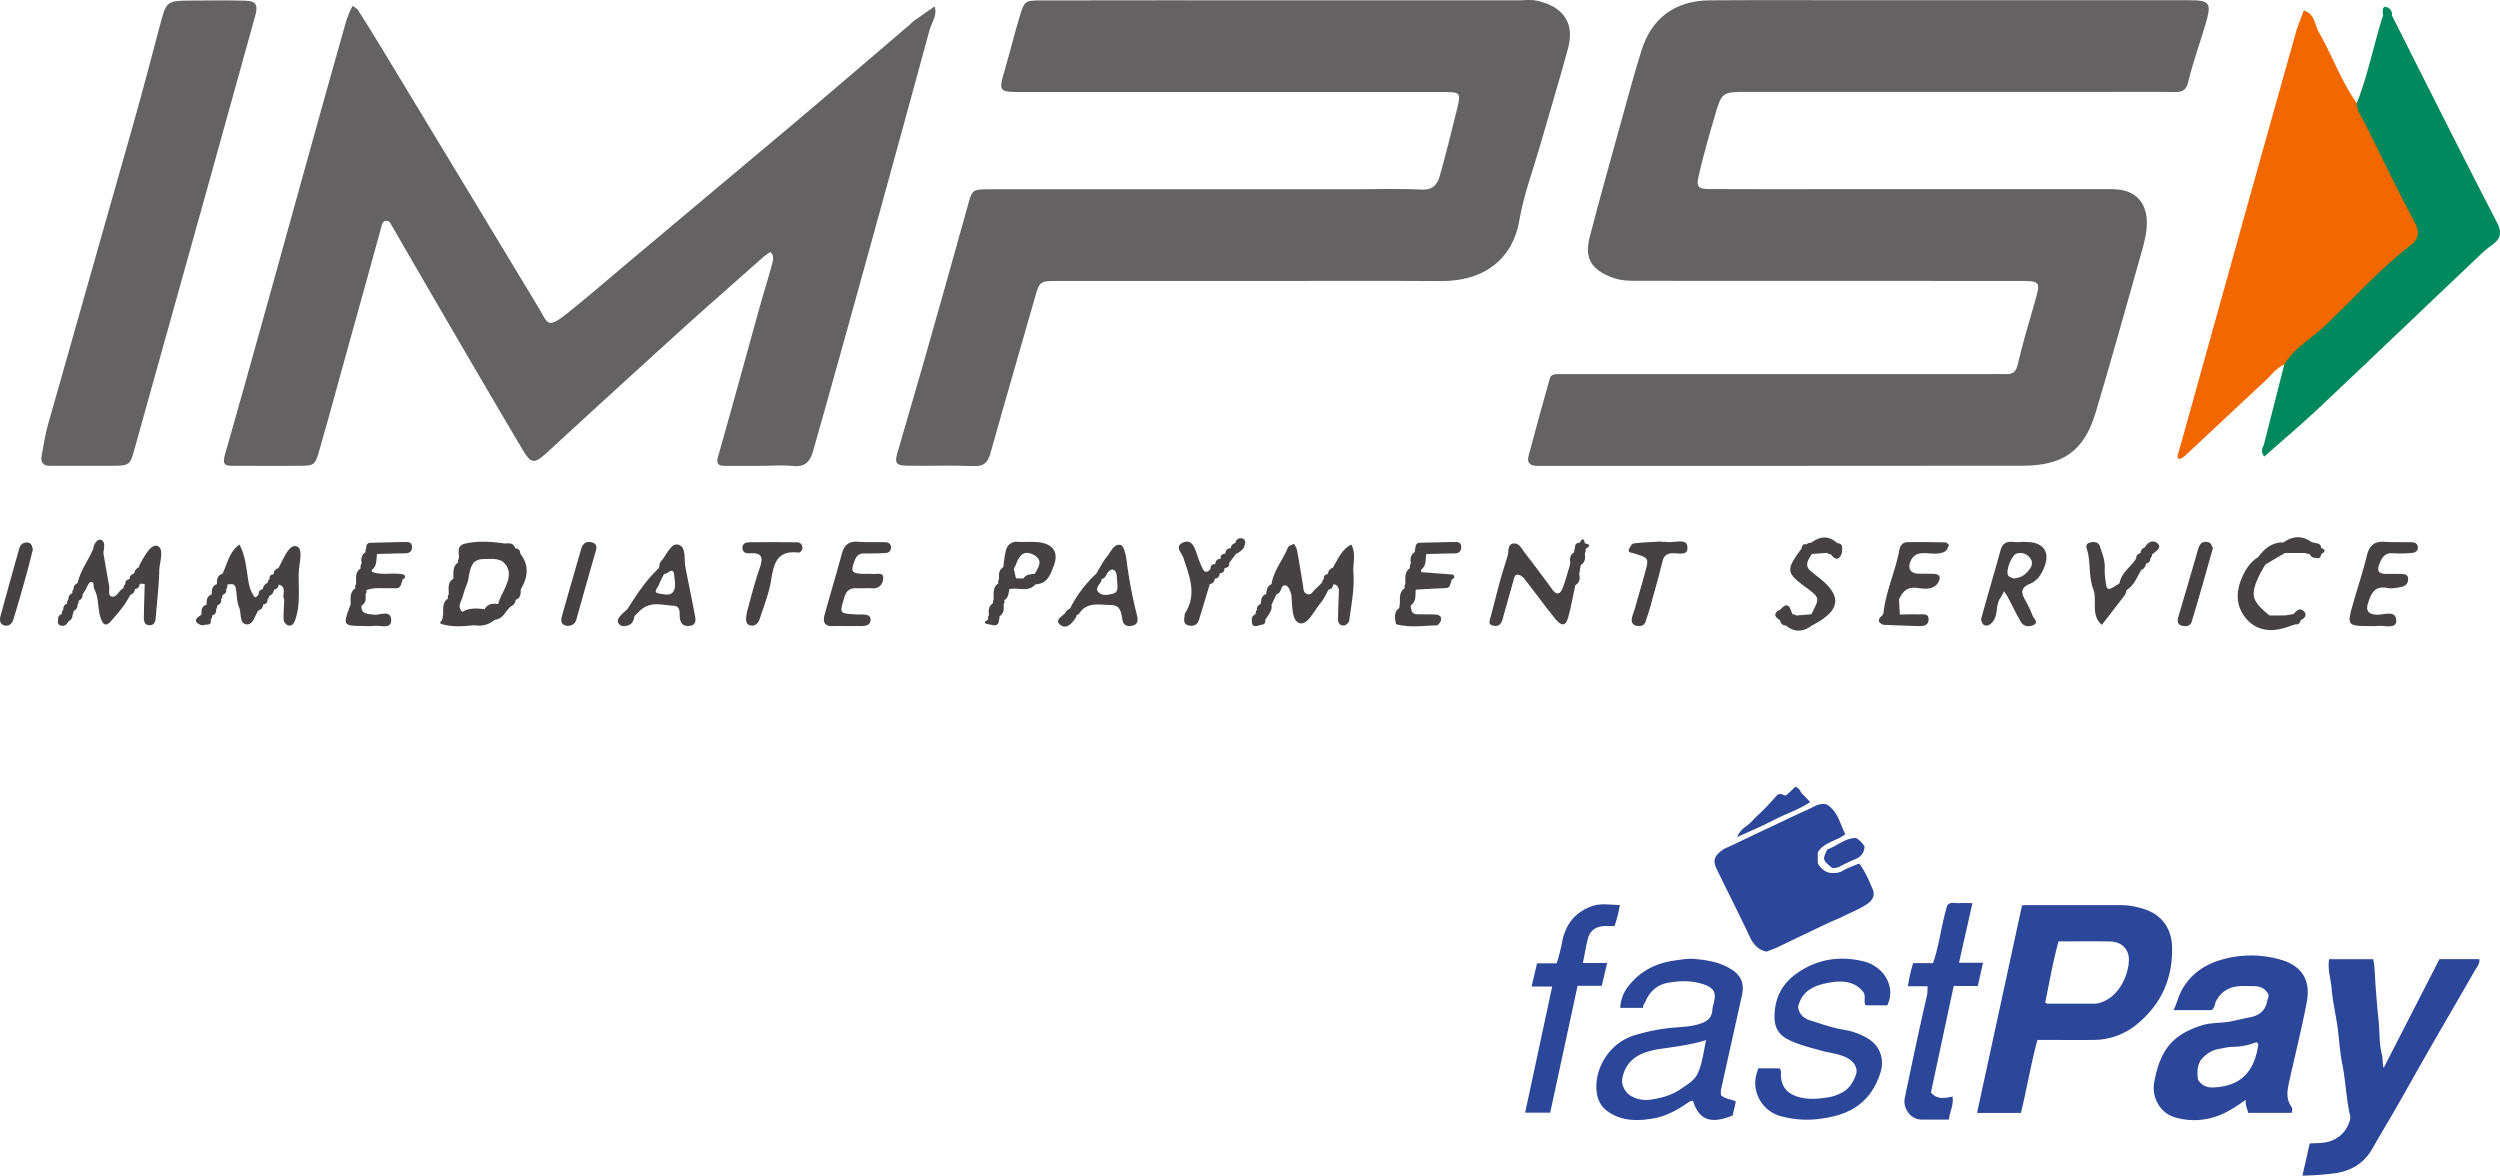 <svg id="Группа_1" data-name="Группа 1" xmlns="http://www.w3.org/2000/svg" width="1812.94" height="852.49" viewBox="0 0 1812.94 852.49">
  <defs>
    <style>
      .cls-1 {
        fill: #2c4699;
      }

      .cls-2 {
        fill: #656263;
      }

      .cls-3 {
        fill: #f26700;
      }

      .cls-4 {
        fill: #00895d;
      }

      .cls-5 {
        fill: #464243;
      }
    </style>
  </defs>
  <g>
    <path class="cls-1" d="M2003.1,1491.58c-.33-13-7.11-23.39-20.35-27.51a55.52,55.52,0,0,0-16.49-2.87q-34.24,0-68.47,0c-1,0-2,.09-3.48.17-10.87,50.14-21.72,100.16-32.64,150.52h31.82c4.3-17.56,7.23-35.53,12-52.93,14.12,0,27.6.15,41.09,0a49.38,49.38,0,0,0,31-11.33C1995.2,1533.19,2003.66,1514.37,2003.1,1491.58Zm-50.28,39.73a15.8,15.8,0,0,1-5.89,1.38c-11.39,0-22.78,0-34.17,0-.44,0-.88-.42-1.67-.82,3.1-14.68,5.57-29.61,9.69-44.34,12.8,0,25.2-.2,37.58.07,8.47.19,13.61,5.83,13.43,13.56C1971.54,1511.91,1964.8,1526.73,1952.82,1531.31Z" transform="translate(-427.96 -804.84)"/>
    <path class="cls-1" d="M2087.68,1590.89c4.29-19.89,9.39-39.61,13.13-59.59,2.74-14.62-2.59-25.79-19-30.54a77,77,0,0,0-42-.21c-12.66,3.49-23.21,10.41-29.82,22.56-2.37,4.34-3.22,9-5.82,14.24h27.45c2.81-2.06,2.37-4.43,3.27-6.26a19.09,19.09,0,0,1,14.91-10.86c4.06-.63,8.29-.25,12.44-.26,5.07,0,8.87,2,10.73,6.1.37,2.16-.61,3.24-.82,4.43-1.26,7-5.54,10.64-12.27,12-4.24.83-8.46,1.77-12.66,2.75-7.5,1.74-15.38.83-22.75,3.22-10.39,3.37-19.87,8.17-26,17.79-4.49,7-6.66,14.64-8.22,22.83a22.84,22.84,0,0,0,2.55,16.06,21,21,0,0,0,13.1,10.18,49.16,49.16,0,0,0,32.37-2.08c6.24-2.62,11.93-6.32,18.26-10.9-.48,4.18,1.24,6.76,1.8,9.53h31.51c.56-2.16.59-3.38-.26-4.56C2085.88,1602.18,2086.48,1596.42,2087.68,1590.89Zm-22.22-27.45c-3.06,18.46-12.15,29.1-32.53,30-4.77.21-8.49-1.6-11-5.62-.89-6.45-.76-12.43,4.68-17.11a20.41,20.41,0,0,1,9.37-5c3.75-.66,7.54-1.69,11.34-1.72a47.91,47.91,0,0,0,16.89-3.38A2.3,2.3,0,0,1,2065.46,1563.44Z" transform="translate(-427.96 -804.84)"/>
    <path class="cls-1" d="M2225.87,1500.38H2197l-40.44,78.83c-1.12-3.29-.48-6.54-1.24-9.42-2.12-8-1.6-16.31-2.42-24.42-.95-9.44-1.81-19-2.41-28.48-.35-5.44-.44-11.15-1.52-16.46h-32c-1.18,7.69,1.31,14.67,1.88,21.8.72,8.86,2.84,17.6,4.09,26.42,1.29,9.13,1.71,18.4,3.52,27.41,2.52,12.53,2.85,25.35,5.72,37.8a7.54,7.54,0,0,1-.27,3.82c-2.42,7.57-7.22,12.6-15.08,15-4.51,1.35-9.08,1-13.92,1.39-1.74,7.69-3.4,15-5.27,23.3,8-.12,14.59-.68,21.25-1.4,13.18-1.41,23.18-6.94,29.74-18.65,5.25-9.37,10.9-18.51,16.23-27.83,8.63-15.07,17.07-30.24,25.72-45.3,10.81-18.83,21.78-37.58,32.6-56.41C2224.49,1505.6,2226.43,1503.61,2225.87,1500.38Z" transform="translate(-427.96 -804.84)"/>
    <path class="cls-1" d="M1708.9,1494.94c2.27-.87,4.95-1.71,7.46-2.9,12.91-6.12,25.73-12.41,38.68-18.46,2.74-1.28,5.73-2.34,8.35-3.68,6.35-3.25,13.13-5.66,19.06-9.84,3.84-2.7,5.15-6.5,3.68-10-2.74-6.51-5.53-13.15-9.72-18.78a4,4,0,0,0-1.11.08c-3.74,1.61-7.66,2.91-11.14,5-3,1.74-5.94,1.67-9,1.46-3.77-.27-8.46-4.71-9-7.47V1423c4.76-7.69,13.72-8.19,20-13.25-4-7.51-5.31-16.66-13.59-21.6a12.08,12.08,0,0,0-8.14,1.1c-5.22,2.64-10.61,5-15.91,7.45-14.76,7-29.54,13.9-44.22,21-2.5,1.21-5.17,2-7.53,3.73-5.65,4.26-6.9,7.46-3.87,13.67,8,16.52,16.35,32.9,24.17,49.51C1699.64,1489.87,1702.89,1493.53,1708.9,1494.94Z" transform="translate(-427.96 -804.84)"/>
    <path class="cls-1" d="M1682,1506.85c-8-4.55-16.77-5.89-25.69-6.62-4.61-.37-9.16.51-13.75,1.12-13.64,1.84-25,7.6-33.5,18.35a27.14,27.14,0,0,0-6.14,16h16.59c-.34-2,1.14-3.23,1.84-4.88,3-7.12,8.51-11.86,15.92-13.23,8.88-1.65,18-1.84,26.73,1.29,2.86,1,5.68,2.59,6.94,5.19,1.61,4.92-1,9-1.25,13.31s-2.47,7.16-6.33,8.87c-5.95,2.63-12.34,3.08-18.7,3.56a137.18,137.18,0,0,0-32.23,6.07c-17.24,5.6-28.1,23.32-26.71,39.75.52,6.16,2.72,11.51,8.52,15.47,10.28,7,21.51,6.7,32.62,4.83,8.5-1.42,16.38-5.55,23.65-10.44,1.59-1.07,3.12-2.43,5.21-2.39,4.75,16.14,15.63,16,28.71,10.66l2.32-10.06c-3.22-2-7.22-1.41-10.81-4.72a17.53,17.53,0,0,1,0-3.69q7.56-34.24,15.21-68.48C1693.22,1517.61,1690.3,1511.57,1682,1506.85ZM1659.24,1583c-2.44,5.54-7.71,8.26-12.23,11.44-7,4.89-15.19,7-23.58,8a21.41,21.41,0,0,1-12.52-2.76c-4.42-2.33-7.38-8.16-6.48-12.83,1.71-9,7-15.1,15.45-18.33a55.41,55.41,0,0,1,11.76-3c11-1.62,22-2.88,33.54-6.43C1663.33,1567.59,1662.53,1575.59,1659.24,1583Z" transform="translate(-427.96 -804.84)"/>
    <path class="cls-1" d="M1779.4,1502c-16.89-4.1-32.91-1.88-47.6,8.1-11.57,7.87-17.1,18.67-17,32.55.07,7.31,3.1,12.64,9.82,16,7.81,3.92,16.21,5.86,24.52,8.21,6.57,1.85,13.61,2.14,19.62,5.89,4.2,2.62,6.69,7.33,5,11.69-1.91,5-4.48,9.61-9.64,12.51a32.23,32.23,0,0,1-10.74,3.7c-7.89,1.27-15.92,1.82-23.63-1.14-6.3-2.42-9.77-7.13-10.31-14-.16-2,.73-4.17-1.08-5.93h-15.39c-.3,1.08-.44,1.81-.7,2.51-4.88,13.32,3.12,28.3,16.79,32.09s26.67,3.27,40.13-.23c17-4.41,27.42-15.2,32.51-31.57,3-9.79-.66-19.37-9.26-24.46a48.6,48.6,0,0,0-17.1-6.28c-8.39-1.29-16.22-4.23-24.23-6.65-4.88-1.47-8.62-4.51-9.18-10.06,2.91-12.55,13.14-15.93,23.54-17.67,9.26-1.55,18.63-.46,24.15,7.64,1.43,3.63-.38,6.64,1.27,9h15.66C1802.94,1521.36,1794.81,1505.78,1779.4,1502Z" transform="translate(-427.96 -804.84)"/>
    <path class="cls-1" d="M1862.22,1519.89c1.25-5.6,2.43-10.88,3.77-16.9h-17.4c3.3-14.64,6.45-28.63,9.75-43.23-3.65,0-6.47-.19-9.26,0-3,.26-6.27-1.28-8.92,1.45-4.3,13.7-5.65,28.24-10.39,42.06h-14.42a105.16,105.16,0,0,0-3.8,16.77h14.26c-.16,2.83,0,4.7-.4,6.44-5.67,24.54-10.85,49.18-16,73.83a13.17,13.17,0,0,0,1.95,10.71,12.17,12.17,0,0,0,10.4,5.73c6.19,0,12.38,0,19.51,0,.63-5.83,3.57-10.71,2.64-16.74-5.62,1.22-10.91,2.44-15.71-2.87l16.56-77.31Z" transform="translate(-427.96 -804.84)"/>
    <path class="cls-1" d="M1593.42,1503.18h-17.58c1.34-6.57,2.22-12.34,3.73-18s5.82-8.56,12.1-8.79c2.31-.09,4.62,0,7.13,0a86.65,86.65,0,0,0,3.78-15.24c-6.93-.1-13.51-1.42-19.62.64-12.41,4.18-19.79,13.21-22.17,26.11a121.85,121.85,0,0,1-4,15.54h-14.2c-1.28,5.42-2.48,10.55-3.95,16.8h14.93c-6.61,30.84-13.08,61-19.62,91.48h18.17c6.66-30.83,13.24-61.3,19.87-92h17.55C1590.82,1514.32,1592,1509.19,1593.42,1503.18Z" transform="translate(-427.96 -804.84)"/>
    <path class="cls-1" d="M1740.68,1386.53c-2.18-2.29-3.63-4.09-5.36-5.57-1.92-1.63-2.15-4.86-5.5-5.48l-6.37,6c-2,.87-2.81-1.63-6.26-.53-2.21,2.41-5.47,6.13-8.89,9.68-3.25,3.36-6.9,6.35-10,9.87s-8.21,5.09-10.58,11.36c9.7-4.47,18.32-8,26.56-12.36C1722.79,1395,1732.07,1392.18,1740.68,1386.53Z" transform="translate(-427.96 -804.84)"/>
    <path class="cls-1" d="M1756.53,1434.2a8.67,8.67,0,0,0,5.17-.77c3.8-2,7.71-3.91,11.69-5.55,4.25-1.75,6.44-4.74,6.71-9.13a17.56,17.56,0,0,0-6.07-6.18c-7.74-.22-13.78,5.7-20.88,8.23C1749.48,1428.21,1749.56,1428.49,1756.53,1434.2Z" transform="translate(-427.96 -804.84)"/>
  </g>
  <path class="cls-2" d="M1723,1142.66H1555.22c-4.35,0-8.7-.06-13,0-4.89,0-7-2.74-5.84-7,5-18.9,10.2-37.72,15.53-56.52.75-2.67,3.54-3,6.11-3,4.35,0,8.7,0,13,0h298.33c4.35,0,8.71-.16,13.05,0,5.06.22,7.45-1.4,8.74-6.92,3.46-14.85,7.84-29.49,12.08-44.15,4.75-16.4,4.86-16.5-11.8-16.51q-137-.06-274.09-.07c-6.72,0-13.26.18-20-2.34-14.85-5.5-20.59-13.55-16.64-29,7-27.18,14.62-54.19,22.11-81.24,5-18.23,9.92-36.53,15.58-54.58,7.42-23.61,24.51-36.07,49.61-36.25,37.29-.26,74.58-.07,111.87-.07q117.46,0,234.94,0c15.82,0,17.12,1.69,12.68,16.91-4.1,14.06-9.23,27.86-12.6,42.08-1.55,6.53-4.4,7.66-10.09,7.57-15.53-.23-31.07-.08-46.61-.08H1695.22c-18.55,0-18.7,0-24,18.32-4.1,14.07-8.16,28.17-11.41,42.44-1.9,8.33-.45,9.65,8.23,9.69,28,.16,55.94.07,83.91.07h195.78c5,0,10-.15,14.91.16,13.55.84,21.41,9,22.1,22.21.47,8.81-2,17-4.32,25.29-10.87,38.14-21.36,76.39-32.76,114.37-8.38,27.95-23.67,38.51-53,38.52Q1808.8,1142.7,1723,1142.66Z" transform="translate(-427.96 -804.84)"/>
  <path class="cls-2" d="M979.33,1142.65c-8.69,0-17.39.06-26.09,0-4.94,0-5.88-2.07-4.47-7,10.17-35.8,20-71.71,29.93-107.56,2.94-10.58,6.28-21,9.14-31.65.76-2.86,1.61-6.35-1-8.64-.45-.39-4,2.23-5.74,3.81-19.91,17.59-39.91,35.08-59.59,52.92q-48.13,43.62-95.91,87.63c-10.34,9.46-12.26,9.53-19.11-2-17.87-30.06-35.48-60.29-53.11-90.5Q732.52,1003.84,711.8,968c-.93-1.6-1.93-3.37-4.11-3-2,.36-2.54,2.06-3.05,3.91q-11.16,40.59-22.46,81.15c-7.51,27-14.83,54.14-22.59,81.11-3.26,11.35-3.68,11.36-15.22,11.45-15.54.13-31.07,0-46.6,0-5.59,0-9,.22-6.66-8.11,21.38-75.1,42.09-150.39,63-225.62q12-43.19,24.21-86.34c.83-2.93,1.86-5.81,3-8.65a51.21,51.21,0,0,1,2.43-4.86c1.37,1.11,3.16,2,4,3.37q9.38,14.77,18.43,29.75,56.26,92.92,112.41,185.93c7,11.54,5.84,15.89,21.59,3.27s31.27-26.1,46.88-39.19q58.15-48.78,116.3-97.58c28.32-23.9,56.42-48.06,84.61-72.12.94-.8,1.74-1.8,2.74-2.51,5-3.52,10-7,15-10.44,2.18,6.43-2.16,11.56-3.69,17.17q-25.23,92.71-50.87,185.31-16.58,60-33.52,119.85c-1.95,6.93-5.32,11.81-14.09,10.93C995.55,1142,987.41,1142.66,979.33,1142.65Z" transform="translate(-427.96 -804.84)"/>
  <path class="cls-2" d="M1359.4,805.08h169.65c4.35,0,8.85-.67,13,.19,15.49,3.17,28.94,12.9,23,34.68-6.38,23.56-13.51,46.91-20.24,70.37-5.22,18.18-12,36.12-15.12,54.66-4.47,26.25-23.93,43.88-56.93,43.67-44.12-.28-88.24-.07-132.37-.07q-72.7,0-145.42,0c-13.41,0-13.16.24-16.93,13.52-10.49,37-21.35,73.86-31.68,110.88-1.9,6.83-4.42,10.15-12.25,9.84-16.13-.64-32.31,0-48.46-.27-7.71-.1-9-1.86-7.08-8.69,6.72-23.45,13.7-46.83,20.38-70.3q15.52-54.58,30.74-109.26c3.33-12,3.14-12.2,16.11-12.21q132.38-.09,264.74,0c16.16,0,32.34-.58,48.46.24,8,.4,11.33-3.8,13-9.77,4.49-15.85,8.45-31.85,12.39-47.85,3.19-13,3-13.12-10.84-13.12q-152,0-303.89,0c-17.88,0-17.78,0-12.65-17.52,3.59-12.29,6.61-24.76,10.32-37,3.58-11.85,3.82-11.92,16.73-11.93Q1271.76,805,1359.4,805.08Z" transform="translate(-427.96 -804.84)"/>
  <path class="cls-2" d="M490.14,1142.63c-8.68,0-17.37,0-26.05,0-4.78,0-6.79-2.49-6-6.92,1.39-7.81,2.63-15.71,4.78-23.33,20.37-72.09,41-144.11,61.37-216.21,7-24.61,13.48-49.35,20-74.08,4.23-16,4.91-16.72,21-16.82,13.65-.08,27.31-.33,40.94.1,7.46.24,9,3,6.9,10.78q-17.5,63.4-35.21,126.76-26,93.28-52.1,186.56c-3.61,13-3.42,13-17.06,13.17-6.2.07-12.41,0-18.61,0Z" transform="translate(-427.96 -804.84)"/>
  <path class="cls-3" d="M2084.45,1069.21c-5.88,2.5-9.43,7.75-13.89,11.89-19.47,18.07-38.79,36.3-58.23,54.4-1.15,1.07-3.45,2.51-4.25,2.06-1.92-1.08-.68-3.16-.19-4.93Q2030,1053.31,2052.08,974q20.16-72.27,40.48-144.51c1.62-5.76,4-11.32,6-17,8.06,2.08,7.82,10.18,10.93,15.62,9.7,16.9,16.17,35.53,27.56,51.57,20.7,26.59,32,58.16,46.71,87.91,3.36,6.8.57,13.71-5.15,18.36-30.78,25-55.42,56.68-87.44,80.36A14.2,14.2,0,0,1,2084.45,1069.21Z" transform="translate(-427.96 -804.84)"/>
  <path class="cls-4" d="M2238.61,966c-25.77-49.76-50.8-99.89-76.08-149.9a5.39,5.39,0,0,0-4.92-6.29c-2,0-1.92,3.78-1.5,6.16-6.77,21.11-10.89,43-19.06,63.69,0,5.88,3.81,10.25,6.22,15.13,11.66,23.62,23.05,47.4,35.47,70.62,4,7.54,3.62,12.42-2.85,17.42-22.59,17.49-41.48,38.91-62.14,58.44-9.81,9.26-22.14,15.92-29.3,27.94q-7.42,29.24-14.86,58.45c-1.68,2.85-1.75,5.62.38,8.29,13.38-11.88,27.07-23.44,40.09-35.7,38.35-36.14,76.43-72.58,114.65-108.86a87.69,87.69,0,0,1,9.84-8.46C2241.07,978.36,2242.83,974.14,2238.61,966Z" transform="translate(-427.96 -804.84)"/>
  <g>
    <path class="cls-5" d="M2181.29,1201.53a3.68,3.68,0,0,0-3.47-3.43c-6.81-.24-13.65.12-20.43-.36-7.51-.54-11.21,2.54-13,9.83-2.74,11.28-6.4,22.34-9.62,33.51-5.09,17.71-5.07,17.72,12.74,17.76a21.85,21.85,0,0,0,3.71,0c5.12-.92,14.31,2.6,14.45-3.53.19-8.67-9.23-4.35-14.39-4.7-6.25-.41-7.7-3.28-6.1-8.24,2.09-6.47,4.31-13,13.81-11.15,3.46.7,7.35-.15,10.93-.88a5.53,5.53,0,0,0,4.37-5.29c.16-3.22-2.2-4-4.84-4-3.72-.07-7.44,0-11.15-.07-6.85,0-6.47-3.46-4.37-8.4,1.89-4.41,4.24-7,9.53-6.54a80.69,80.69,0,0,0,14.82-.42A3.6,3.6,0,0,0,2181.29,1201.53Z" transform="translate(-427.96 -804.84)"/>
    <path class="cls-5" d="M1070.64,1198.08c-6.81-.3-13.67.19-20.44-.37s-10.06,2.44-11.75,8.72c-4,14.77-8.45,29.4-12.49,44.15-1.31,4.78-.52,8.65,6,8.28,3.09-.18,6.2,0,9.3,0h11.16c.62,0,1.24-.06,1.85-.1,2.74-.16,4.76-1.39,5-4.24.23-3.26-2.28-3.84-4.81-4-1.85-.14-3.72,0-5.58-.11-12.59-.76-12.08-.63-8.68-12.18,1.58-5.35,4.16-7,9.08-6.8,3.72.11,7.45-.17,11.16.05,5.87.35,8.17-4,8-8.07-.12-3.61-4.81-2.11-7.57-2.35-2.46-.22-5,0-7.44-.07-8.07-.36-8.68-1.85-5.62-9.8,1.32-3.41,3.1-5,6.59-5,5.57,0,11.16.06,16.7-.43a3.81,3.81,0,0,0,3-4.12A3.71,3.71,0,0,0,1070.64,1198.08Z" transform="translate(-427.96 -804.84)"/>
    <path class="cls-5" d="M1838.92,1198.2c-9.29-.22-18.58-.39-27.87-.19-3.43.08-5.19,2.59-5.82,6-2.84,15.64-10,30.21-11.51,46.2-2.62,2.65-5.9,5.32.19,7.76,7.93.29,15.86.64,23.79.83,3.61.09,8.34.48,8.79-4.13.55-5.68-4.69-4.12-7.94-4.29-4.27-.22-8.57.07-12.86.13q-.3-5.47-.61-11c2.46-5.44,5.65-9.12,12.69-8.36,4.71.51,10,1.7,14.26-2a9.29,9.29,0,0,0,2.49-4.6c.61-2.43-1.75-3.32-3.29-3.46-4.31-.39-8.69,0-13-.32-5.12-.39-6.85-4-4.81-8.87s5.48-6,10.33-5.94,10,1.33,14.6-1.17c1.39-.75,2.23-2.82,2.86-4.46C1841.37,1200,1839.75,1198.22,1838.92,1198.2Z" transform="translate(-427.96 -804.84)"/>
    <path class="cls-5" d="M1636.54,1197.84a23,23,0,0,0-3.71,0l0-.34c-6.73.41-13.49.62-20.18,1.42-1.27.15-2.63,2.47-3.3,4.06-1.15,2.73,1.52,2.55,3,3,11.35,3.48,11.43,3.48,8.67,13.66-2.4,8.85-5,17.66-7.48,26.47-.67,2.35-1.7,4.61-2.16,7-.5,2.57.24,4.86,3.22,5.49,2.57.54,5.46.12,6.42-2.33a160.18,160.18,0,0,0,4.86-15.7c2.63-9.42,5.27-18.83,7.59-28.33.81-3.32,2-5.27,5.67-6.07,4.63-1,13.75,3.15,12.36-5.52C1650.58,1195.11,1641.74,1198.7,1636.54,1197.84Z" transform="translate(-427.96 -804.84)"/>
    <path class="cls-5" d="M1006.32,1198.11c-11.74-.13-23.49-.18-35.23,0-2.52,0-5,1.26-4.69,4.44s2.85,3.7,5.29,3.53c9.73-.66,9.66,3.73,7,11.3-3.83,10.93-6.51,22.26-9.11,31.42-.71,5.1-1.41,8.54,2.52,9.55,3.67.94,5.85-1.87,6.82-4.82,3-9.28,6.76-18.52,8.26-28.07,1.88-12,4.31-21.72,19.7-19.9,1.27.15,3.28-1.74,2.92-4A3.68,3.68,0,0,0,1006.32,1198.11Z" transform="translate(-427.96 -804.84)"/>
    <path class="cls-5" d="M722.75,1197.87c-8.52.09-17,.38-25.55.59-2.74-.09-3.78,1.38-3.65,3.93a3.33,3.33,0,0,0-.45,2.84c-3.17,2-3.43,5-2.88,8.24a3.64,3.64,0,0,0-.61,3.49c-4.45,2.82-3.3,7.31-3.42,11.42a3.18,3.18,0,0,0-.48,3c-4.41,3-3.31,7.64-3.53,11.89-5.7,15.34-5.7,15.34,9.46,15.54a48.45,48.45,0,0,0,7.43-.06c4.49-.64,12.36,2.49,12.55-3.63.28-8.85-8.36-3.76-12.92-4.56s-8.79-.16-8.64-6.46c3.22-1.94,3.44-4.93,2.9-8.19a3.56,3.56,0,0,0,.71-3.12c5.84-2.19,11.94-1.16,17.94-1.44,2.75-.13,6.18,1.22,7.29-3,.4-1.18.8-2.36,1.19-3.54,1.48-.46,2-1.34,1.37-2.55a1.94,1.94,0,0,0-1.2-.87c-7.46-1.55-15.26.91-22.63-1.86l-.07-1.38c4-3,3.12-7.53,3.84-11.57,6.71-.17,13.42-.39,20.14-.48,2.71,0,4.72-.74,5.14-3.76S725.54,1197.84,722.75,1197.87Z" transform="translate(-427.96 -804.84)"/>
    <path class="cls-5" d="M1483.7,1197.88c-8.51.08-17,.35-25.51.55-2.8-.13-3.85,1.39-3.77,4a4.17,4.17,0,0,0-.41,2.64c-3.2,2-3.41,5.13-2.93,8.45a3.4,3.4,0,0,0-.56,3.29c-4.4,2.92-3.31,7.45-3.44,11.62a3.29,3.29,0,0,0-.44,2.87c-4.37,3.08-3.32,7.76-3.57,12a6.9,6.9,0,0,0-.32,2.43c-3.17,2.14-3.46,5.26-3,8.64.27,1.11.31,3.06.84,3.19,9.62,2.54,19.42,1.05,29.15.78,1.14,0,2.87-2.28,3.17-3.73.68-3.24-1.91-4-4.46-4.14-4.29-.18-8.59-.1-12.88-.19s-4.24-3.45-4.65-6.4c4.36-2.82,3.2-7.43,3.76-11.47,6.54-.34,13.09-.74,19.64-1,2.41-.09,4.8.1,5.4-3l1.17-3.58c1.48-.4,2-1.27,1.46-2.5a1.74,1.74,0,0,0-1.18-.85c-7.54-.61-15.09-1.17-22.63-1.75l-.12-1.72c4.14-2.85,3.08-7.43,3.88-11.4,6.71-.16,13.42-.36,20.13-.45,2.69,0,4.74-.7,5.1-3.75S1486.49,1197.85,1483.7,1197.88Z" transform="translate(-427.96 -804.84)"/>
    <path class="cls-5" d="M2030.32,1198.44c-2.17-1-5.18-1-6.76,1.11-1.35,1.86-1.82,4.4-2.49,6.7-4.47,15.24-8.81,30.52-13.39,45.74-.8,2.67-.91,5.21,1.59,6.27,2.91,1.23,7,.93,8-2.38,5.36-17.53,10.22-35.21,15.42-53.45C2032.05,1201.29,2031.58,1199,2030.32,1198.44Z" transform="translate(-427.96 -804.84)"/>
    <path class="cls-5" d="M858,1198.43c-3-1.16-6.12-.76-7.85,2.6a18.86,18.86,0,0,0-1.18,3.49c-4.57,15.85-9.2,31.67-13.62,47.56-.88,3.14-.33,6.15,4.11,6.66,3.2-.13,5.55-1.34,6.55-4.92q6.86-24.72,14-49.36C860.81,1201.73,860.71,1199.44,858,1198.43Z" transform="translate(-427.96 -804.84)"/>
    <path class="cls-5" d="M1407.83,1199.73c-7,3.61-9.62,10.67-13.34,16.86A4.74,4.74,0,0,0,1391,1221c-2,.44-3.3,1.4-3,3.67a3.27,3.27,0,0,0-1.25,2.64c-1.76,1.71-3.47,3.46-5.29,5.1s-2.86,4.49-5.88,3.15c-2.6-1.16-2.37-3.91-2.75-6.29-1.36-8.46-2.73-16.92-4.28-25.35-.31-1.66-1.44-3.16-2.19-4.73-1.51.83-3.9,1.32-4.39,2.56-3.58,9.08-10.39,16.73-11.94,26.69-3.22,1.37-3.54,4.29-3.87,7.2-3.43,1.14-3.67,4.05-3.88,7-1.67,1-3.07,2.13-2.79,4.34a4.08,4.08,0,0,0-.94,3.09c-1.66,1-3.1,2.1-2.76,4.34-.35,6.19,3.44,4.43,6.79,3.52,2.07-.18,3.29-1.06,2.82-3.36,1.93-3.58,5.42-6.53,4.65-11.22q1.82-3.81,3.64-7.62c3.7-.74,3-6.26,5.65-6.42,3.12-.2,4,3.71,5,6.51a8.48,8.48,0,0,1,.19,1.83c.7,7.16.14,18,6.36,19.2,5.54,1,10.19-9.38,14.93-15,2.32-2.74,3.74-6.24,5.57-9.4a4.06,4.06,0,0,0,3.42-4l.14.21c2.54-.17,3.21,1.77,4,3.55-.25,7.33-.65,14.66-.66,22,0,2.62,1.78,4.72,4.62,4.14,1.37-.28,3.29-2.09,3.46-3.4,1.49-11.45,3.92-22.86,3.07-34.5C1408.88,1213.51,1411.62,1206.37,1407.83,1199.73Z" transform="translate(-427.96 -804.84)"/>
    <path class="cls-5" d="M642.79,1200.93c-5.47-1.32-9.35,9.57-12.93,15.88-2.06.68-3.33,2-3.36,4.25l-.1.12c-1.92.37-3.3,1.17-2.88,3.46a3.45,3.45,0,0,0-1.39,2.83,5.18,5.18,0,0,0-3.47,4.46c-2,.53-3.22,1.71-3.15,3.92a8.41,8.41,0,0,1-1.15,1.41c-.46.35-1.47.83-1.57.7-3.56-4.31-4.4-9.47-5.2-14.85-1.18-7.95-2.06-16.07-6-23.37-7.43,5.23-8.75,14-12.37,21.39L589,1221c-3.65,1.27-3.77,4.31-3.74,7.43-3.65,1.26-3.77,4.3-3.74,7.42-3.65,1.3-3.81,4.31-3.69,7.47v0c-3.85,1.14-3.87,4.22-3.79,7.37-4.29,2.51-6.27,5,0,7.61l3.69-.53c2.51.12,3.55-1,3.06-3.52a4.73,4.73,0,0,0,1.08-3.12c2.07-.72,3.22-2,2.71-4.32a4.34,4.34,0,0,0,1-3c1.91-.8,3.22-2,2.69-4.28a4.67,4.67,0,0,0,1-3.16c1.9-.79,3.21-2,2.69-4.28a4,4,0,0,0,.84-3.41c2.36-.16,5.31-1,6,2.19,1.07,4.69.65,9.9,2.49,14.2s.22,11.6,5,12.48c5.16.94,6.39-6.1,9-10a4.47,4.47,0,0,0,3.47-4.28h0c2-.39,3.38-1.38,3.13-3.7a3.77,3.77,0,0,0,1.21-2.51,5.58,5.58,0,0,0,3.54-4.55,4.1,4.1,0,0,0,3.45-4l.1.29c6.34,1.82,1.86,7.5,3.9,10.85-.2,4.89-.62,9.78-.44,14.66a5.33,5.33,0,0,0,2.91,3.91c2.61.9,4.3-.65,5.29-3.35,4.15-11.27,2.48-23,2.74-34.55C644.82,1213.5,648.25,1202.25,642.79,1200.93Z" transform="translate(-427.96 -804.84)"/>
    <path class="cls-5" d="M447.68,1198.24a5.36,5.36,0,0,0-5.6,3.91c-4.74,16.42-9.23,32.91-13.75,49.39-.68,2.47-.61,5.32,1.86,6.49,3.37,1.6,6.33-.46,7.29-3.48,3.5-11,6.58-22.23,9.71-33.39,1.65-5.88,3.07-11.82,4.59-17.73C451.24,1200.86,450.85,1198.44,447.68,1198.24Z" transform="translate(-427.96 -804.84)"/>
    <path class="cls-5" d="M542,1200.72c-4.75-1.55-9.51,7.83-12.81,13.67a6.71,6.71,0,0,0-.4,1.78,5.47,5.47,0,0,0-3.5,4.53,4,4,0,0,0-3.29,4l-.07.09c-1.94.38-3.32,1.24-3,3.54a4.18,4.18,0,0,0-1.45,3.1c-3.45,1.37-4.66,7-8.56,6-2.84-.71-1.34-5.17-1.85-7.93-1.43-7.76-2.74-15.54-4.1-23.32.11-3.49,1.94-8.12-1.67-9.84-2-1-5.36,2.34-5.55,6-3.44,8.61-9.5,16-11.49,25.3-1.83.86-3.14,2.06-2.81,4.32a3.21,3.21,0,0,0-1,3c-1.83.92-3.12,2.17-2.79,4.43a3.21,3.21,0,0,0-.94,3c-1.82.92-3.11,2.18-2.79,4.43a3.44,3.44,0,0,0-1,3c-1.85.94-3.15,2.22-2.76,4.52-.65,1.9-.06,3.59,1.76,4.11,2.55.73,4.51-.45,5.58-2.94,1.92-1,3.16-2.49,3-4.82a3.4,3.4,0,0,0,.74-2.67c1.86-1,3.1-2.46,2.88-4.76a3.19,3.19,0,0,0,.83-2.73c1.87-1,3.12-2.41,2.9-4.7.67-1,1.36-2,2-3.07,1.27-2,2.29-5.58,3.83-5.82,3.14-.49,1.64,3.24,2.58,5,3.63,6.63,2.32,14.38,4.77,21.23,1.25,3.5,3.19,7,7.39,2.14,5.23-6,10.44-11.94,14-19.13a4.16,4.16,0,0,0,3.26-4c2-.53,3.45-1.57,3.52-3.86l0-.06h0l1.85-.11,1.83.25c-.21,7.94-.47,15.88-.61,23.82-.06,3.2.54,6.33,4.71,6,2.79-.22,3.67-2.57,3.87-5.16.91-11.49,2.35-23,2.6-34.49C543.66,1212.4,547.38,1202.49,542,1200.72Z" transform="translate(-427.96 -804.84)"/>
    <path class="cls-5" d="M805.27,1206.3l-.08-.11c0-2.35-1.23-3.59-3.58-3.73l0,0c-1.18-3.86-4.19-3.84-7.37-3.46-10-1.4-19.9-2.21-29.82.27-5.75,2-3.19,6.8-3.73,10.58a3.57,3.57,0,0,0-.44,2.83c-4.35,3-3.35,7.64-3.54,11.89-4.51,2.74-3.22,7.23-3.35,11.28a3.27,3.27,0,0,0-.49,3c-4.45,3-3.32,7.64-3.53,11.88a4.31,4.31,0,0,0-.3,2.67c-.16,0-.29.23-.41.64-.56.91-1.13,1.81-1.7,2.71l2.52,1c7.42,1.88,14.91,1.26,22.39.47a17.66,17.66,0,0,0,14.89-3.88c4.25-.51,6.61-3.47,8.79-6.69l2.91-3.18a5.12,5.12,0,0,0,3.48-4.65c3.7-1.33,3.73-4.44,3.67-7.59h0C810.79,1223.53,811.93,1214.88,805.27,1206.3Zm-25.81,40.43-.75-.23c-5.46-.54-10.87-.87-15.54,2.11h0a6.17,6.17,0,0,1-1.92-4.58,24.46,24.46,0,0,1,1.68-5,28.11,28.11,0,0,0,1.16-3.61,77.72,77.72,0,0,1,2.66-7.5,24.46,24.46,0,0,0,1-3.95,46.49,46.49,0,0,1,1.75-7.71,29.89,29.89,0,0,1,1.85-3.32,9.79,9.79,0,0,1,5.13-2.54c2.93-.23,5.91-.23,8.94-.22a18.24,18.24,0,0,1,5.91,1.19c.53.32,1,.69,1.57,1a29.93,29.93,0,0,1,2.45,2.83,33.8,33.8,0,0,1,1.45,3.65,18.41,18.41,0,0,1-.33,6.43c-.46,1.4-1,2.74-1.44,4.14-.81,1.88-1.71,3.68-2.59,5.49a36.56,36.56,0,0,0-1.73,3.7,26.92,26.92,0,0,0-1.37,3.9c0,.13,0,.26,0,.39C784.79,1242.12,781.27,1243,779.46,1246.73Z" transform="translate(-427.96 -804.84)"/>
    <path class="cls-5" d="M1983.35,1201.8a4.56,4.56,0,0,0-3.15,4.11c-1.93.56-3.19,1.67-3.11,3.87-3.76,6.17-10.76,10.18-12.07,18-8.84,5.82-9.24,5.76-10.19-2a52.66,52.66,0,0,1-.58-9.2c.29-5.73-2-10.86-3.66-16-.78-2.39-3.57-3-6.26-2.5-2.93.56-4,1.9-3,5,3,9.38,1,19.46,4.6,28.94,3.16,8.26-2.17,18.73,6.24,25.93,5.59-7.23,11.22-14.43,16.73-21.71.71-.93.81-2.3,1.2-3.47h0c5.49-3.48,7.57-9.42,10.62-14.66a5.26,5.26,0,0,0,3.45-4.51c1.84-.51,3.22-1.4,3-3.62a4.25,4.25,0,0,0,1.39-3.06c2.43-2.06,7-4.53,4.51-7.46C1990.14,1196,1985.72,1197.31,1983.35,1201.8Z" transform="translate(-427.96 -804.84)"/>
    <path class="cls-5" d="M1328.69,1195.3c-2.54-.54-4.25.72-4.9,3.28-2,.65-3.26,1.83-3.24,4l-.38-.2c-2.28.25-3.51,1.48-3.56,3.8l-.08.08c-2.3.18-3.51,1.37-3.47,3.72l-.14.17c-2.32.07-3.49,1.27-3.59,3.56l-.19.19c-2.19.07-3.43,1.06-3.29,3.38-1.7,2.4-4,3.31-5.55.4a83.69,83.69,0,0,1-4.64-11.81c-1.71-4.88-4-10.4-10.08-7.46-5.9,2.83-.63,7.43.55,11,4.36,13.26,10,26.39,1.26,40a4.47,4.47,0,0,0-.4,1.78c-.36,3-1.08,6.34,3.08,7.25,3.32.73,6.16-.36,7.26-3.86,2.73-8.69,5.3-17.44,7.94-26.17h0a4,4,0,0,0,3.58-3.86l.05-.06a3.61,3.61,0,0,0,3.5-3.74l.15-.16c2.18-.22,3.39-1.36,3.38-3.61l.24-.29c2.2-.16,3.41-1.19,3.1-3.53l4.87-6.54c3.3-1.64,6.15-3.66,6.74-7.66C1331.22,1197.18,1330.47,1195.68,1328.69,1195.3Z" transform="translate(-427.96 -804.84)"/>
    <path class="cls-5" d="M1577.4,1198.94l-.12-.11c-.83-4.15-2.15-3.46-3.7-.42-2.66,0-3.63,1.51-3.48,4a4.16,4.16,0,0,0-.48,2.85c-3.28,2-3.43,5-2.87,8.3-1.81,5.84-3.33,11.8-5.51,17.51-1.47,3.85-3.88,6.29-7.51,1.33q-9.78-13.41-19.94-26.55c-2.17-2.8-4-7.23-8-6.89-4.9.41-3.53,5.55-4.51,8.86-1.72,5.87-3.7,11.66-5.31,17.56-2.58,9.43-4.89,18.93-7.46,28.36-.51,1.88-.91,3.68,1.13,4.43,2.3.85,5,1,6.65-1.3a16.81,16.81,0,0,0,1.83-5q3.76-13.21,7.46-26.46c.48-1.73.93-4,3-3.83a7,7,0,0,1,4.45,2.52c7.59,9.68,14.82,19.64,22.54,29.21,4.87,6,7.84,5.69,9.65-.93,2.09-7.64,3.46-15.48,5.15-23.23,3.32-1.88,3.47-4.84,2.8-8.09.37-2.15.75-4.3,1.12-6.45,3.27-2,3.41-5.12,2.9-8.43a4,4,0,0,0,.55-3.22.37.37,0,0,0,.25-.16C1580.41,1201.21,1582,1199.76,1577.4,1198.94Z" transform="translate(-427.96 -804.84)"/>
    <path class="cls-5" d="M1760.31,1198.72h0c-6.27-5.76-12.62-5.08-19-.23a3.79,3.79,0,0,0-3.29,1.12c-2.45-.59-3.29.77-3.5,2.89-11.47,15.44-11.32,17.55,2,27.53,1,.74,2,1.38,3,2.15,8,6.41,8,6.42,2,18.11l-11,.89h0a4.49,4.49,0,0,0-2.75-.92c-1.67-4.21-2.7-10.06-8.69-3.45-5.36,2.56-4.56,5.22-.14,7.92a3.69,3.69,0,0,0,4,3.63c6.35,5.32,12.71,4.81,19.07,0,21.15-10.85,22.3-21.54,3.82-35.54-1.47-1.12-2.88-2.31-4.33-3.46-5.6-4.42-2.21-8.6.35-12.8h0l11-.8a4.23,4.23,0,0,0,2.71,1c3,3.89,5.79,5,8-.65.1-1.21.21-2.41.31-3.62C1764,1200,1762.7,1198.8,1760.31,1198.72Z" transform="translate(-427.96 -804.84)"/>
    <path class="cls-5" d="M2111.2,1202.2c-.18-2.42-1.6-3.45-3.95-3.44a4.37,4.37,0,0,0-2.65-.58c-6.92-5.12-13.82-4.84-20.71,0-8.33-.18-13.81,4.53-18.43,10.7-4.79,3-8,7.31-10.5,12.3-5.23,10.51-6.39,21.42.88,31s18,11.57,29.58,7.75l6.93-2.31h0c2.32.29,3.55-.82,4-3,3.14-1.49,4.94-4,2.14-6.7s-5.25,0-7.25,2.18l-6.37,1.08-11.08,0c-12.69-10.31-14-14.35-8.25-27.49a107.08,107.08,0,0,1,5.29-9.53h0l14.09-8.31,14.89,0a4.29,4.29,0,0,0,2.88.6c1,1.81,2.27,3.16,4.58,2.88,2.71,1.1,3.59-.48,4-2.72C2113.93,1205.12,2115,1203.61,2111.2,1202.2Z" transform="translate(-427.96 -804.84)"/>
    <path class="cls-5" d="M1901.55,1198.2c-2.44-.37-5-.3-7.46-.44-5.41,1.25-12.83-3.15-15.36,6-4.56,16.56-9.45,33-14,49.61a5.27,5.27,0,0,0,1.86,4.64c2.38,1.34,4.59-.12,6.3-2.12,4.3-5,2-12.18,5.71-17.42a46.68,46.68,0,0,0,2.63-4.82c.93,1.42,2,2.78,2.77,4.27,3.17,6,6.06,12.12,9.49,18,1.73,2.94,5.09,3.63,8.24,2.52,5.4-1.91,1.06-4.89.26-7.06a83.48,83.48,0,0,0-5.57-11.65c-2.94-5.24-3-8.82,3.58-11.51,6-2.48,9.15-8,11.13-14.15C1913.86,1205.77,1910.12,1199.46,1901.55,1198.2Zm-2,19.71c-3.18,4.11-6.12,5.93-11.42,6.44-1-.51-3.08-.94-3.89-2.21-2-3.13,2.44-14.8,6.12-15.84a8.65,8.65,0,0,1,9.83,3.3C1902.37,1212.53,1901.62,1215.24,1899.54,1217.91Z" transform="translate(-427.96 -804.84)"/>
    <path class="cls-5" d="M925,1216c-1.1-5.9.78-14.88-5.43-16.25-5-1.1-8.29,7.64-12.23,12.09-1.09,1.23-1.15,3.37-1.67,5.1-9.22,8.64-16.1,19.08-22.75,29.68h0a49.29,49.29,0,0,0-5,4.68c-1.4,1.71-3,3.81-1,6.08,1.76,2.11,4.19,1.66,6.44,1,3.23-1,4.2-3.73,4.68-6.71h0c1.76-1.7,3.39-3.54,5.28-5.07,7.1-5.75,15.41-2.86,23.09-2.47,6.06.3,3.74,6.59,4.84,10.34,1,3.57,3.55,4.64,6.94,4.23,4.29-.54,4.41-3.78,3.84-6.82C929.81,1239.83,927.24,1227.93,925,1216Zm-7.87,15.65c-1.45,6-6.86,4.18-10.57,3.73-5.9-.72-1.56-4.26-.84-6.38a68.33,68.33,0,0,1,3.91-8l0,0h0l0,0v0l0-.06c2.36.89,6.66-6.49,7.29,1.67C917.25,1225.54,917.85,1228.75,917.16,1231.61Z" transform="translate(-427.96 -804.84)"/>
    <path class="cls-5" d="M1244.94,1211.4c-.49-4.08-2-10.82-4.29-11.35-5.05-1.2-7.11,5.11-10,8.53-3.08,3.62-5.14,8.11-7.65,12.22a88.42,88.42,0,0,0-19,25.21c-1,.72-2.38,1.23-2.83,2.19-1.56,3.32-8.83,5.7-4.65,9.47,4.42,4,8.84-.54,11.61-5a7.49,7.49,0,0,0,.58-1.73h0c.55-.27,1.33-.4,1.61-.85,5.77-9.24,15-6.52,23.28-6.49,7.76,0,7.27,6.52,8.61,11.79.91,3.59,4.54,3.92,7.58,3,3.87-1.23,3.32-4.77,2.61-7.62A326.3,326.3,0,0,1,1244.94,1211.4Zm-9.65,23.87c-3.38.92-7.86,2-10.63-.91-3.51-3.62,2.3-6.16,2.23-9.62l0,0h.05a0,0,0,0,1,0,0l0,0c2.79-.65,3.18-3.4,4.7-5.17,1.73-2,4.42-2.66,5.62.63.81,2.23.67,4.82.9,7.26C1238.42,1230.51,1238.86,1234.3,1235.29,1235.27Z" transform="translate(-427.96 -804.84)"/>
    <polygon class="cls-5" points="798.93 419.86 798.93 419.86 798.93 419.86 798.93 419.86"/>
    <path class="cls-5" d="M1180.53,1198c-4.86-.42-9.8,0-14.69-.24a7.71,7.71,0,0,0-8.27,5.79c-1.21,4-1.42,8.32-2.06,12.51h0c-3.19,2.11-3.41,5.24-3,8.59h0a3.42,3.42,0,0,0-.51,3.12h0c-4.35,3-3.34,7.56-3.51,11.79h0a4.17,4.17,0,0,0-.39,2.69h0c-3.18,2-3.42,5.1-2.93,8.4h0a3.62,3.62,0,0,0-.54,3.35.43.43,0,0,0-.31.21c-1.8,1.24-4.21,2.51.52,3.35h0l3.69.73h0c2.75.15,3.84-1.31,3.79-3.87h0a4.54,4.54,0,0,0,.41-2.64h0c3.2-2.06,3.41-5.15,2.94-8.47h0a3.51,3.51,0,0,0,.54-3.25h0c3.19-1.73,3.11-4.95,3.61-7.91h-.08c6.29-1.69,13.7,2.6,19.14-3.57,8.66-.21,10.82-7.35,13.18-13.32C1196,1205.31,1191.57,1199,1180.53,1198Zm-2.14,22.94h0c-3.06.4-6.33.3-8.27,3.41h0l-5.41-.11q-.78-3.48-1.58-6.94h0c.54-1.07,1.17-2.1,1.6-3.21,2.35-6.17,5.63-10.95,13.08-6.75C1184.9,1211.35,1180.79,1216.3,1178.39,1221Z" transform="translate(-427.96 -804.84)"/>
  </g>
</svg>
